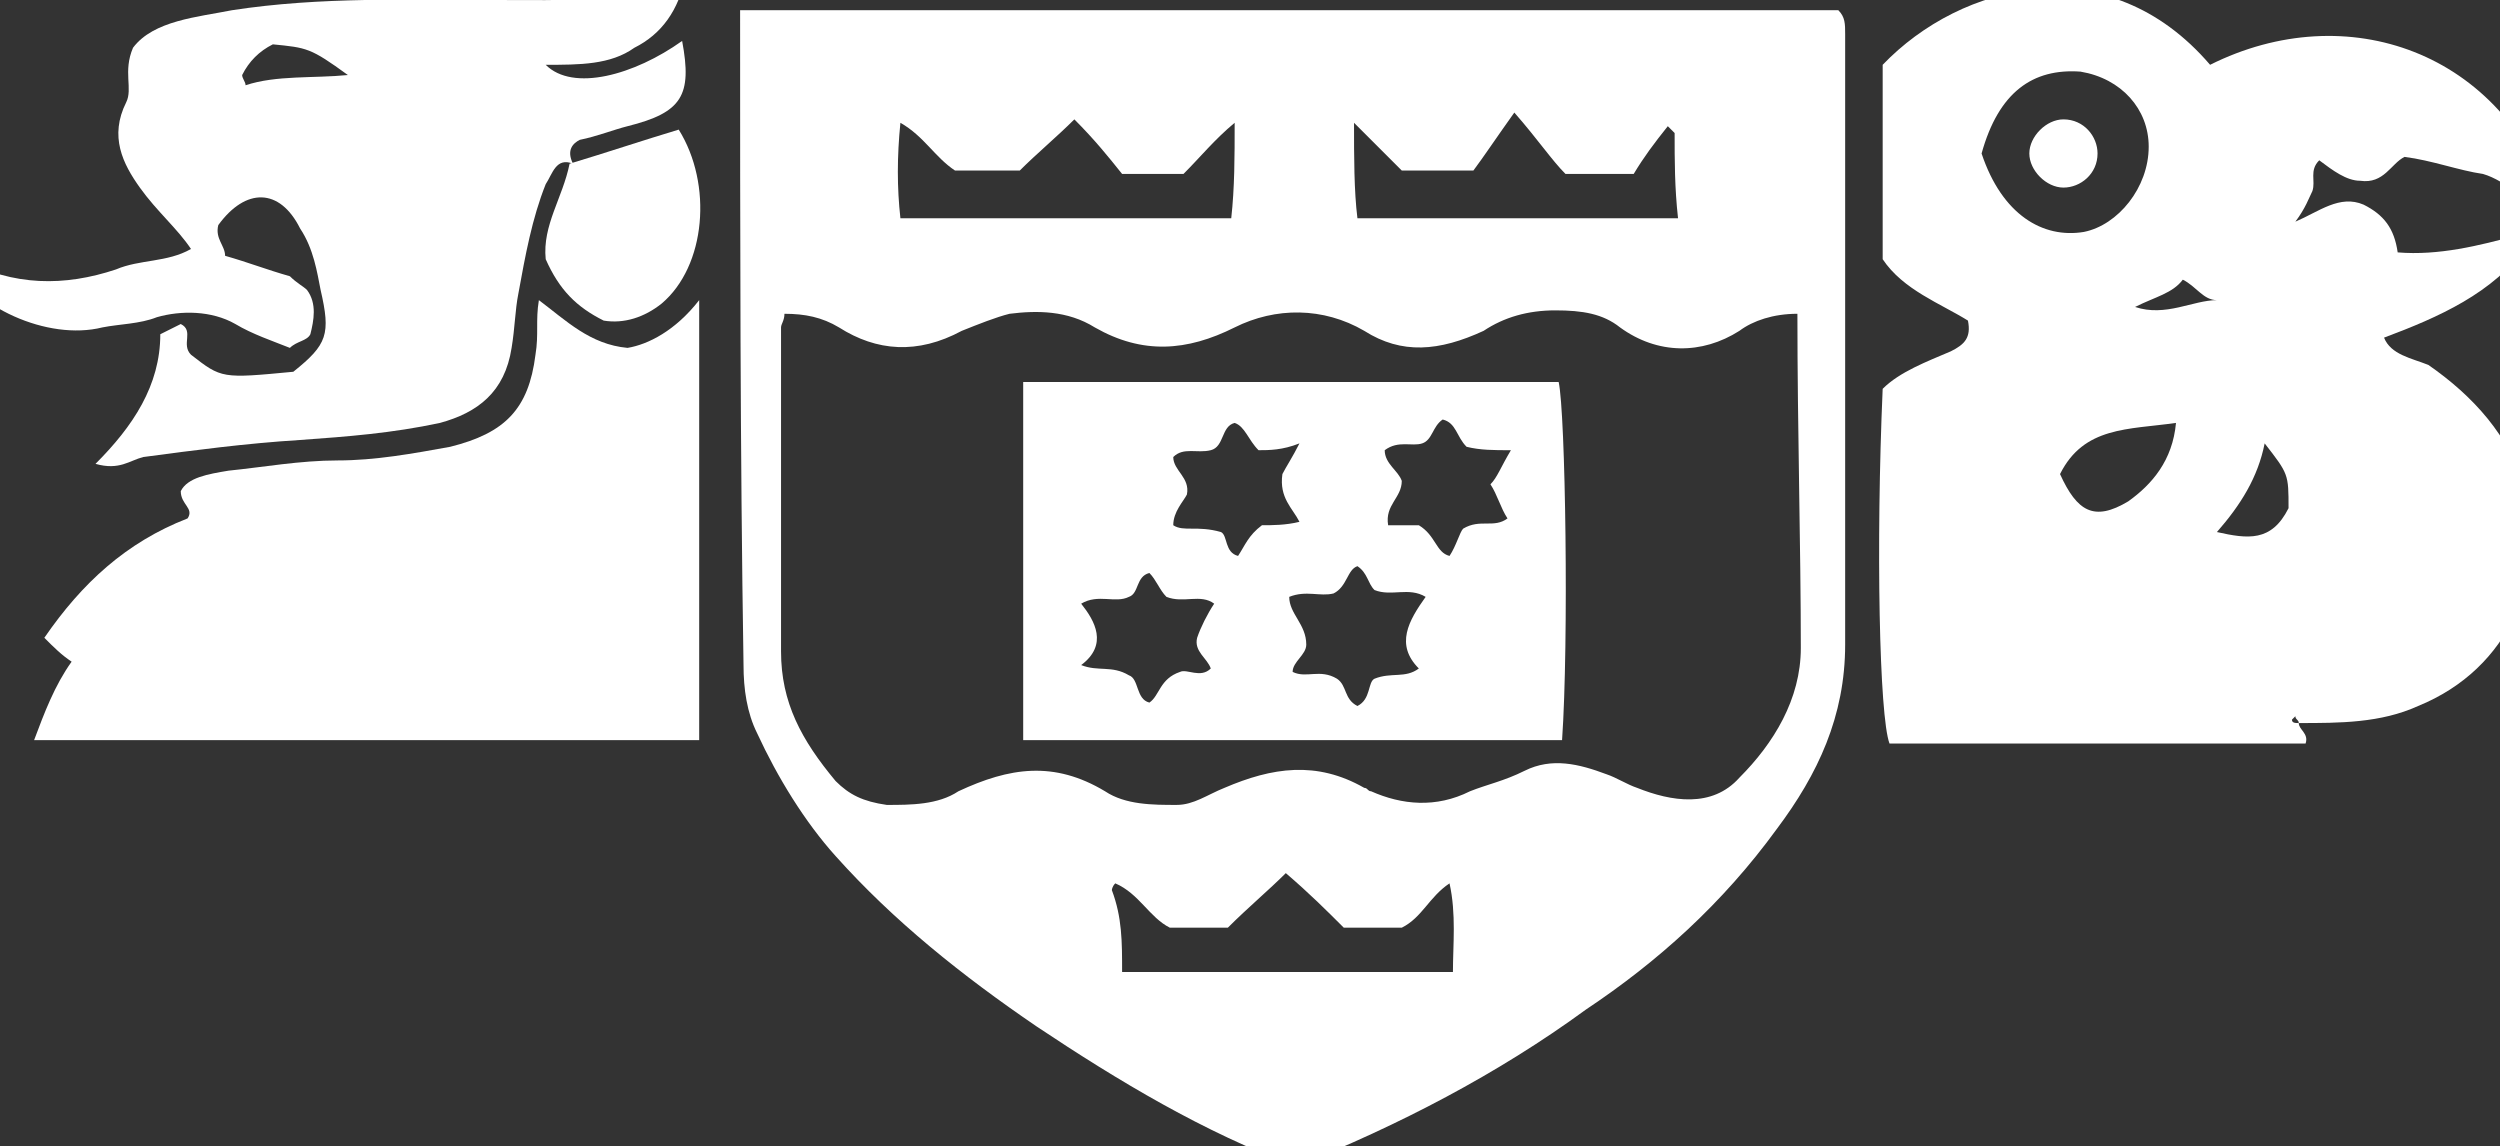 <?xml version="1.0" encoding="utf-8"?>
<!-- Generator: Adobe Illustrator 21.0.0, SVG Export Plug-In . SVG Version: 6.00 Build 0)  -->
<svg version="1.1" id="Layer_1" xmlns="http://www.w3.org/2000/svg" xmlns:xlink="http://www.w3.org/1999/xlink" x="0px" y="0px"
	 viewBox="0 0 73.3 33.6" style="enable-background:new 0 0 73.3 33.6;" xml:space="preserve">
<rect x="0" y="0" width="73.3" height="33.6" fill="#333333" stroke="none"/>
<style type="text/css">
	.st0{fill:#FFFFFF;}
</style>
<g>
	<path id="XMLID_189_" class="st0" d="M21.7,0.3c10.8,0,21.6,0,32.2,0c0.2,0.2,0.2,0.4,0.2,0.7c0,5.9,0,11.9,0,17.9
		c0,2.1-0.8,3.8-2,5.4c-1.6,2.2-3.5,3.9-5.6,5.3c-2.6,1.9-5.5,3.4-8.5,4.6c-2.7-1-5.2-2.5-7.6-4.1c-2.2-1.5-4.2-3.1-5.9-5
		c-0.9-1-1.7-2.3-2.3-3.6c-0.3-0.6-0.4-1.3-0.4-2C21.7,13.2,21.7,6.8,21.7,0.3z M52.7,9.2c-0.7,0-1.3,0.2-1.7,0.5
		c-1.1,0.7-2.4,0.7-3.5-0.1c-0.5-0.4-1.1-0.5-1.9-0.5s-1.5,0.2-2.1,0.6c-1.3,0.6-2.4,0.7-3.5,0C38.8,9,37.4,9,36.2,9.6
		c-1.4,0.7-2.7,0.8-4.1,0c-0.8-0.5-1.7-0.5-2.5-0.4c-0.4,0.1-0.9,0.3-1.4,0.5c-1.3,0.7-2.5,0.6-3.6-0.1c-0.5-0.3-1-0.4-1.6-0.4
		c0,0.2-0.1,0.3-0.1,0.4c0,3.1,0,6.4,0,9.5c0,1.5,0.6,2.6,1.6,3.8c0.4,0.4,0.8,0.6,1.5,0.7c0.7,0,1.5,0,2.1-0.4
		c1.5-0.7,2.8-0.9,4.3,0c0.6,0.4,1.4,0.4,2.1,0.4c0.5,0,0.9-0.3,1.4-0.5c1.4-0.6,2.7-0.8,4.1,0c0.1,0,0.1,0.1,0.2,0.1
		c0.9,0.4,1.9,0.5,2.9,0c0.5-0.2,1-0.3,1.6-0.6c0.8-0.4,1.6-0.2,2.4,0.1c0.3,0.1,0.6,0.3,0.9,0.4c1,0.4,2.2,0.6,3-0.3
		c1-1,1.8-2.3,1.8-3.8C52.8,16,52.7,12.6,52.7,9.2z M36.2,3.6c-0.6,0.5-1,1-1.5,1.5c-0.6,0-1.1,0-1.8,0c-0.4-0.5-0.8-1-1.4-1.6
		C31,4,30.4,4.5,29.9,5c-0.6,0-1.3,0-1.9,0c-0.6-0.4-0.9-1-1.6-1.4c-0.1,1-0.1,1.9,0,2.8c3.2,0,6.5,0,9.7,0
		C36.2,5.5,36.2,4.6,36.2,3.6z M49.1,3.9C49,3.8,49,3.8,48.9,3.7c-0.4,0.5-0.7,0.9-1,1.4c-0.7,0-1.3,0-2,0c-0.4-0.4-0.8-1-1.5-1.8
		C43.9,4,43.5,4.6,43.2,5c-0.8,0-1.5,0-2.1,0c-0.4-0.4-0.8-0.8-1.4-1.4c0,1,0,2,0.1,2.8c3.2,0,6.3,0,9.4,0
		C49.1,5.5,49.1,4.7,49.1,3.9z M32.9,28.5c3.2,0,6.5,0,9.7,0c0-0.8,0.1-1.7-0.1-2.6c-0.6,0.4-0.8,1-1.4,1.3c-0.5,0-1,0-1.7,0
		c-0.5-0.5-1-1-1.7-1.6c-0.5,0.5-1.1,1-1.7,1.6c-0.6,0-1.1,0-1.7,0c-0.6-0.3-0.9-1-1.6-1.3c-0.1,0.1-0.1,0.2-0.1,0.2
		C32.9,26.9,32.9,27.6,32.9,28.5z"/>
	<path id="XMLID_159_" class="st0" d="M67.4,21.2c0,0.2,0.3,0.3,0.2,0.6c-4.1,0-8.1,0-12.2,0C55.1,21,55,16,55.2,11.4
		c0.5-0.5,1.3-0.8,2-1.1c0.4-0.2,0.6-0.4,0.5-0.9c-0.8-0.5-1.9-0.9-2.5-1.8c0-0.1,0-0.3,0-0.4c0-1.8,0-3.5,0-5.3
		c2.3-2.4,6.6-3.5,9.6,0c4-2,8.6-0.4,10.1,4.2c-0.8-0.1-1.4-0.8-2.1-1c-0.7-0.1-1.5-0.4-2.3-0.5c-0.4,0.2-0.6,0.8-1.3,0.7
		c-0.4,0-0.8-0.3-1.2-0.6c-0.3,0.3-0.1,0.6-0.2,0.9c-0.1,0.2-0.2,0.5-0.5,0.9c0.7-0.3,1.3-0.8,2-0.5c0.6,0.3,0.9,0.7,1,1.4
		c1.2,0.1,2.4-0.2,3.5-0.5c0.2,0,0.3,0.1,0.3,0.3c-1,1.4-2.6,2.1-4.2,2.7c0.2,0.5,0.8,0.6,1.3,0.8c1.3,0.9,2.4,2.1,2.8,3.6
		c0.7,2.6-0.4,5.3-3.1,6.4C69.8,21.2,68.6,21.2,67.4,21.2c0-0.1-0.1-0.1-0.1-0.2l-0.1,0.1C67.2,21.2,67.3,21.2,67.4,21.2z M58.1,4.5
		c0.6,1.8,1.8,2.5,3,2.3c1-0.2,1.9-1.3,1.9-2.5c0-1.1-0.8-2-2-2.2C59.6,2,58.6,2.7,58.1,4.5z M60.4,13.9c0.5,1.1,1,1.4,2,0.8
		c0.7-0.5,1.3-1.2,1.4-2.3C62.4,12.6,61.1,12.5,60.4,13.9z M67.1,14.9c0-1,0-1-0.7-1.9c-0.2,1-0.7,1.8-1.4,2.6
		C65.9,15.8,66.6,15.9,67.1,14.9z M64,8.2c-0.3,0.4-0.8,0.5-1.4,0.8c0.9,0.3,1.7-0.2,2.4-0.2C64.6,8.8,64.4,8.4,64,8.2z"/>
	<path id="XMLID_157_" class="st0" d="M15.8,8.8c0.8,0.6,1.5,1.3,2.6,1.4c0.6-0.1,1.4-0.5,2.1-1.4c0,4.4,0,8.6,0,12.9
		c-6.5,0-12.9,0-19.5,0c0.3-0.8,0.6-1.6,1.1-2.3c-0.3-0.2-0.5-0.4-0.8-0.7c1.1-1.6,2.4-2.8,4.2-3.5c0.2-0.3-0.2-0.4-0.2-0.8
		c0.2-0.4,0.8-0.5,1.4-0.6c1-0.1,2.1-0.3,3.2-0.3s2.2-0.2,3.3-0.4c1.6-0.4,2.3-1.1,2.5-2.7C15.8,9.8,15.7,9.4,15.8,8.8z"/>
	<path id="XMLID_151_" class="st0" d="M16.8,4.8c-0.5-0.2-0.6,0.3-0.8,0.6c-0.4,1-0.6,2.1-0.8,3.2c-0.1,0.5-0.1,1-0.2,1.6
		c-0.2,1.3-1,1.9-2.1,2.2c-1.4,0.3-2.7,0.4-4.1,0.5c-1.6,0.1-3.1,0.3-4.6,0.5c-0.4,0.1-0.7,0.4-1.4,0.2c1.1-1.1,1.9-2.3,1.9-3.8
		c0.2-0.1,0.4-0.2,0.6-0.3c0.4,0.2,0,0.6,0.3,0.9c0.9,0.7,0.9,0.7,3,0.5c1-0.8,1.1-1.1,0.8-2.4C9.3,8,9.2,7.3,8.8,6.7
		C8.2,5.5,7.2,5.5,6.4,6.6C6.3,7,6.6,7.2,6.6,7.5c0.7,0.2,1.2,0.4,1.9,0.6C8.7,8.3,8.9,8.4,9,8.5c0.3,0.4,0.2,0.9,0.1,1.3
		C9,10,8.7,10,8.5,10.2C8,10,7.4,9.8,6.9,9.5C6.2,9.1,5.3,9.1,4.6,9.3C4.1,9.5,3.5,9.5,3,9.6C1.4,10-0.8,9-1.5,7.6
		c0.1-0.2,0.3-0.1,0.4,0c1.5,0.8,3,0.8,4.5,0.3c0.7-0.3,1.5-0.2,2.2-0.6c-0.4-0.6-1-1.1-1.5-1.8C3.6,4.8,3.2,4,3.7,3
		c0.2-0.4-0.1-0.9,0.2-1.6c0.6-0.8,1.9-0.9,2.9-1.1C9.4-0.1,12,0,14.6,0c1.9,0,3.6,0.1,5.5-0.7c-0.2,1-0.7,1.7-1.5,2.1
		c-0.7,0.5-1.6,0.5-2.6,0.5c0.8,0.8,2.6,0.3,4-0.7c0.3,1.6,0,2.1-1.6,2.5c-0.4,0.1-0.9,0.3-1.4,0.4C16.8,4.2,16.6,4.4,16.8,4.8
		L16.8,4.8z M7.1,2.2c0,0.1,0.1,0.2,0.1,0.3c0.9-0.3,2-0.2,3-0.3C9.1,1.4,9,1.4,8,1.3C7.6,1.5,7.3,1.8,7.1,2.2z"/>
	<path id="XMLID_144_" class="st0" d="M16.7,4.8c1-0.3,2.2-0.7,3.2-1c1,1.6,0.8,4-0.5,5.1c-0.5,0.4-1.1,0.6-1.7,0.5
		C16.9,9,16.4,8.5,16,7.6C15.9,6.6,16.5,5.8,16.7,4.8L16.7,4.8z"/>
	<path id="XMLID_142_" class="st0" d="M74.2,7.2c0-0.2-0.1-0.3-0.3-0.3c0.2-0.3,0.4-0.3,0.7-0.2C74.6,6.9,74.4,7.1,74.2,7.2z"/>
	<path id="XMLID_109_" class="st0" d="M30,21.7c0-3.5,0-7,0-10.5c5.3,0,10.5,0,15.7,0c0.2,0.9,0.3,7.6,0.1,10.5
		C40.7,21.7,35.3,21.7,30,21.7z M36.9,13.2c-0.3-0.3-0.4-0.7-0.7-0.8c-0.4,0.1-0.3,0.7-0.7,0.8c-0.4,0.1-0.8-0.1-1.1,0.2
		c0,0.4,0.5,0.6,0.4,1.1c-0.1,0.2-0.4,0.5-0.4,0.9c0.3,0.2,0.7,0,1.4,0.2c0.2,0.1,0.1,0.6,0.5,0.7c0.2-0.3,0.3-0.6,0.7-0.9
		c0.3,0,0.7,0,1.1-0.1c-0.2-0.4-0.6-0.7-0.5-1.4c0.1-0.2,0.3-0.5,0.5-0.9C37.6,13.2,37.2,13.2,36.9,13.2z M31.7,19.5
		c0.5,0.2,0.9,0,1.4,0.3c0.3,0.1,0.2,0.7,0.6,0.8c0.3-0.2,0.3-0.7,0.9-0.9c0.2-0.1,0.6,0.2,0.9-0.1c-0.1-0.3-0.5-0.5-0.4-0.9
		c0.1-0.3,0.3-0.7,0.5-1c-0.4-0.3-0.9,0-1.4-0.2c-0.2-0.2-0.3-0.5-0.5-0.7c-0.4,0.1-0.3,0.6-0.6,0.7c-0.4,0.2-0.9-0.1-1.4,0.2
		C32.1,18.2,32.5,18.9,31.7,19.5z M41.8,17.5c-0.5-0.3-1,0-1.5-0.2c-0.2-0.2-0.2-0.5-0.5-0.7c-0.3,0.1-0.3,0.6-0.7,0.8
		c-0.4,0.1-0.8-0.1-1.3,0.1c0,0.5,0.5,0.8,0.5,1.4c0,0.3-0.4,0.5-0.4,0.8c0.4,0.2,0.8-0.1,1.3,0.2c0.3,0.2,0.2,0.6,0.6,0.8
		c0.4-0.2,0.3-0.7,0.5-0.8c0.5-0.2,0.9,0,1.3-0.3C40.9,18.9,41.3,18.2,41.8,17.5z M44.3,13.2c-0.5,0-0.9,0-1.3-0.1
		c-0.3-0.3-0.3-0.7-0.7-0.8c-0.3,0.2-0.3,0.6-0.6,0.7c-0.3,0.1-0.7-0.1-1.1,0.2c0,0.4,0.4,0.6,0.5,0.9c0,0.5-0.5,0.7-0.4,1.3
		c0.4,0,0.8,0,0.9,0c0.5,0.3,0.5,0.8,0.9,0.9c0.2-0.3,0.3-0.7,0.4-0.8c0.5-0.3,0.9,0,1.3-0.3c-0.2-0.3-0.3-0.7-0.5-1
		C43.9,14,44,13.7,44.3,13.2z"/>
	<path id="XMLID_102_" class="st0" d="M59.5,4.5c0-0.5,0.5-1,1-1c0.6,0,1,0.5,1,1c0,0.6-0.5,1-1,1C60,5.5,59.5,5,59.5,4.5z"/>
</g>
</svg>
